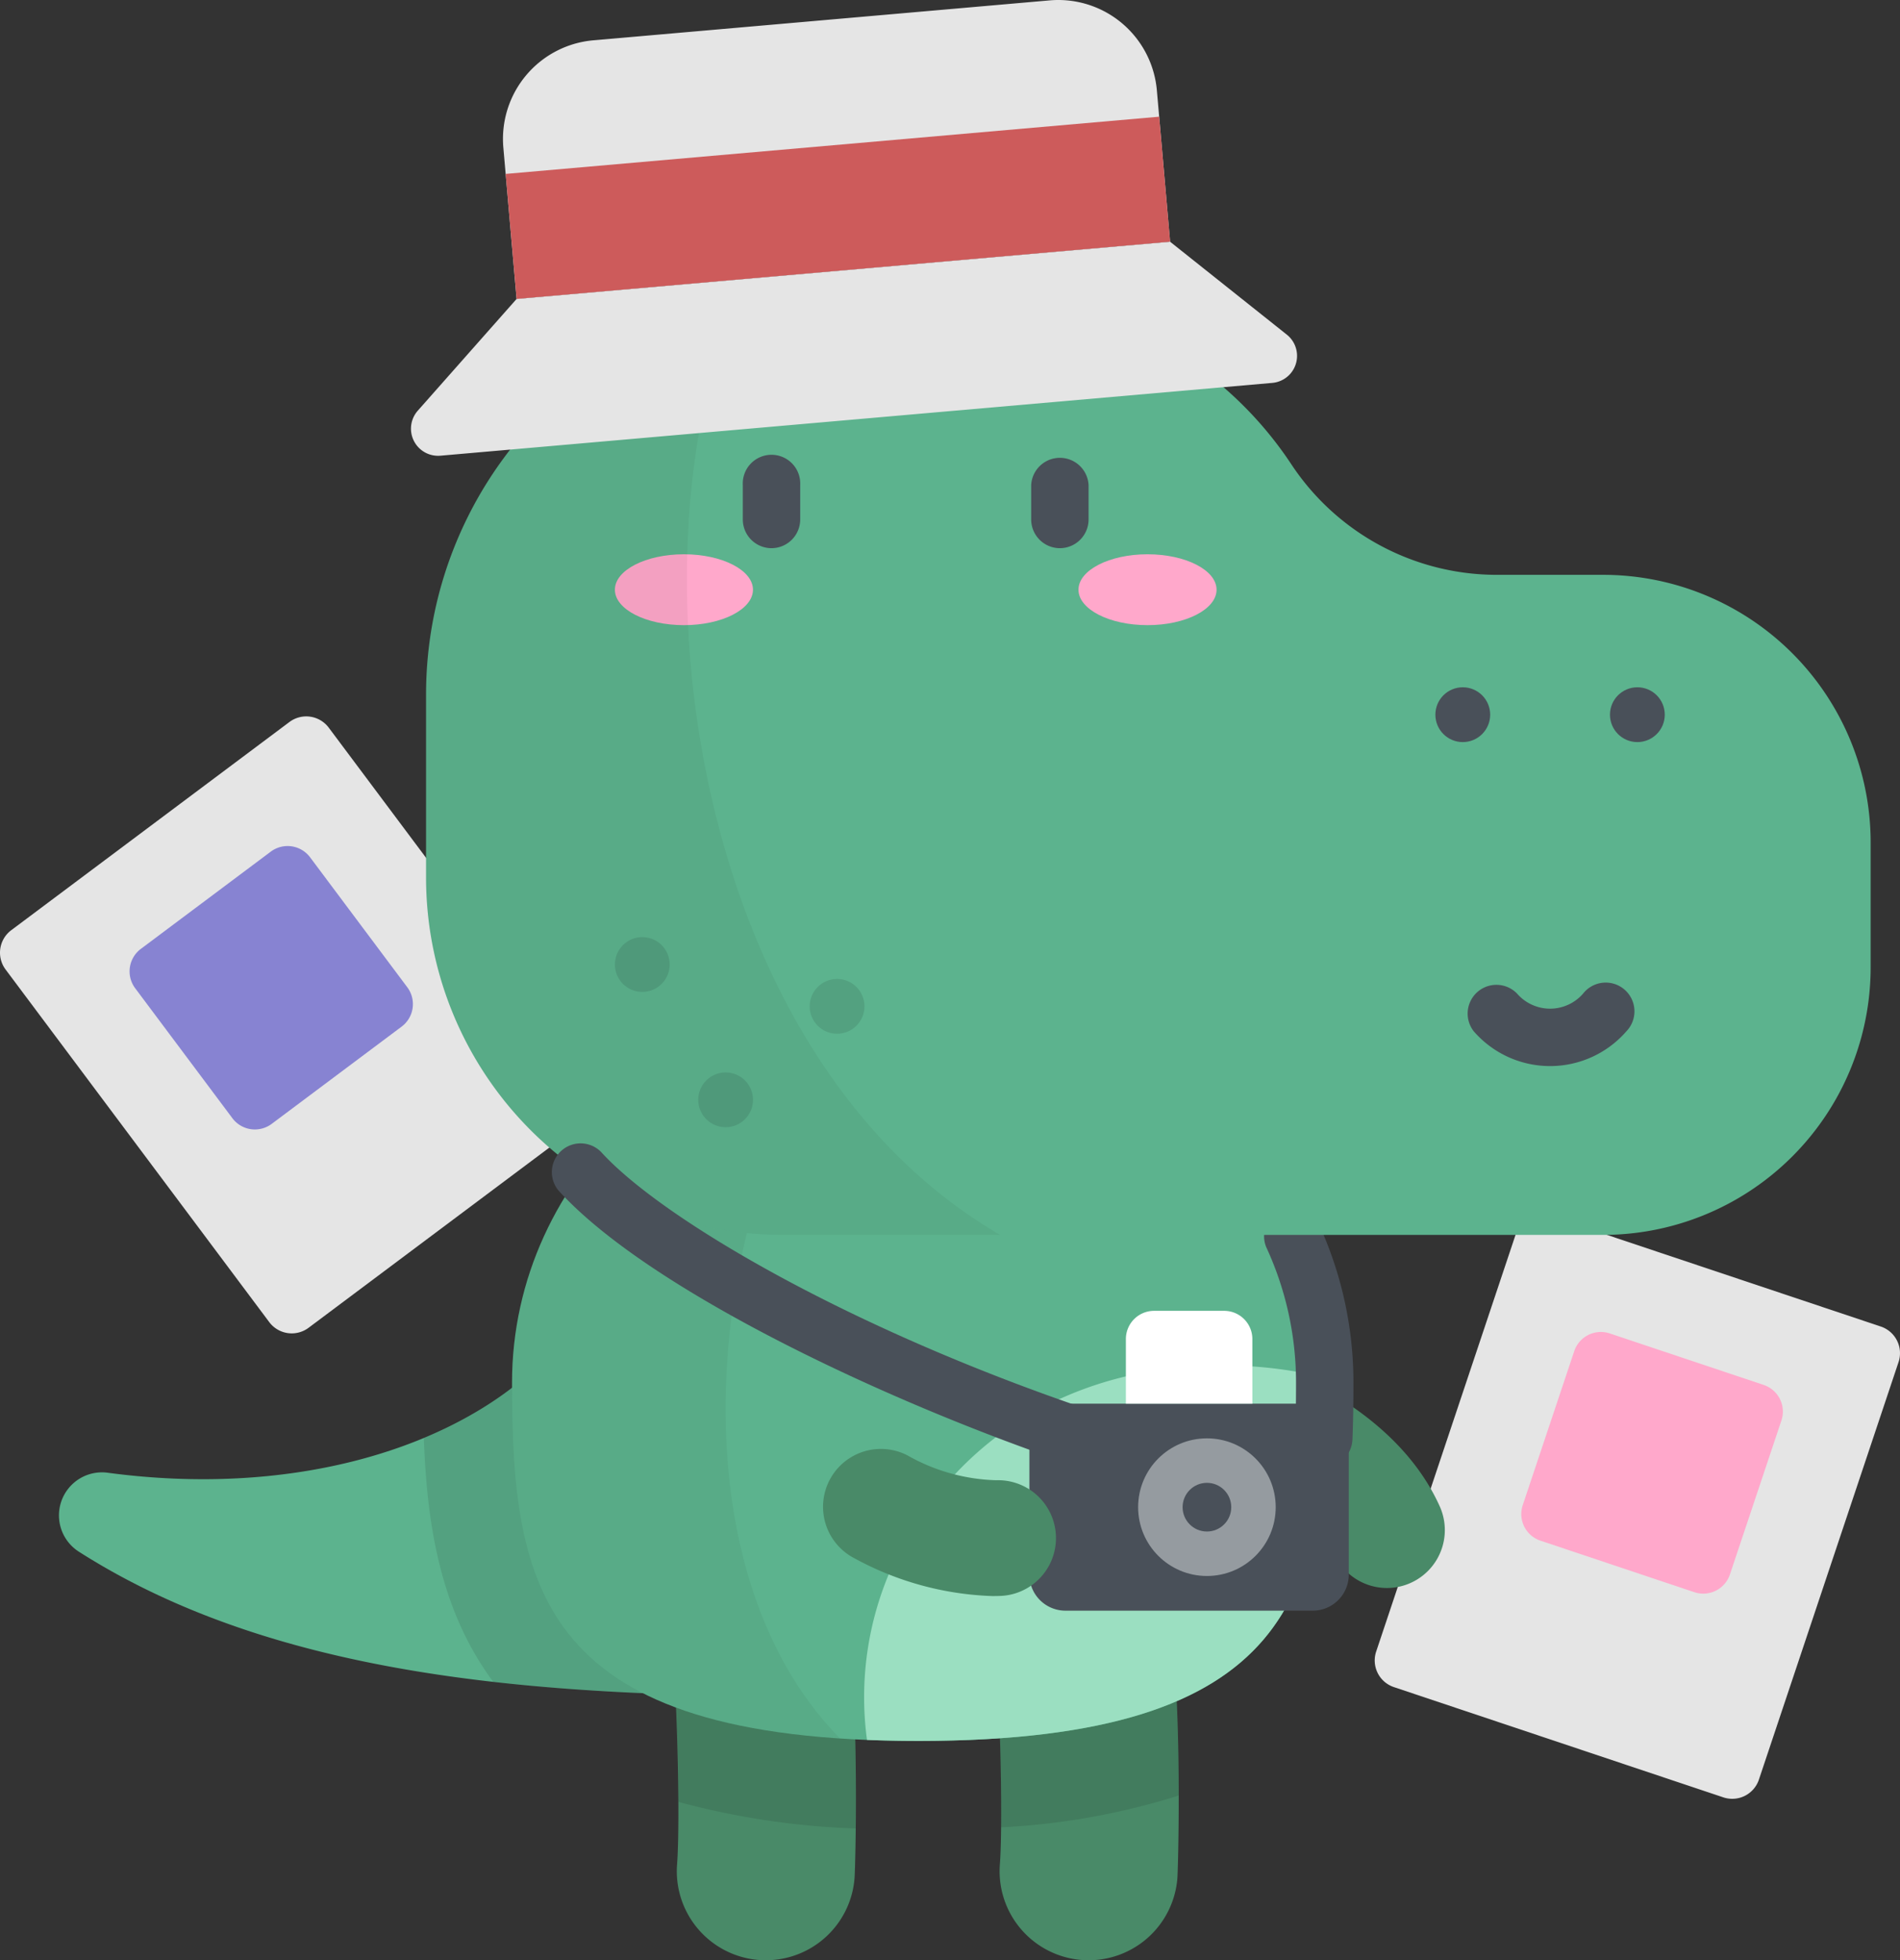 <svg id="photographer" xmlns="http://www.w3.org/2000/svg"
     width="165.25" height="170.428" viewBox="0 0 165.25 170.428">
    <rect x="0" y="0" width="165.25" height="170.428" fill="#333333" stroke="none"/>
    <path id="Tracé_162" data-name="Tracé 162"
          d="M58.808,222.175l-24.193,18.1a2.444,2.444,0,0,1-3.42-.493L8.264,209.127a2.443,2.443,0,0,1,.493-3.42l24.193-18.1a2.444,2.444,0,0,1,3.42.493L59.3,218.755A2.443,2.443,0,0,1,58.808,222.175Z"
          transform="translate(-7.777 -124.835)" fill="#e5e5e5"/>
    <path id="Tracé_163" data-name="Tracé 163"
          d="M65.291,236.673l-11.3,8.455a2.444,2.444,0,0,1-3.42-.493l-8.454-11.3a2.444,2.444,0,0,1,.493-3.42l11.3-8.455a2.444,2.444,0,0,1,3.42.493l8.455,11.3A2.444,2.444,0,0,1,65.291,236.673Z"
          transform="translate(-30.36 -147.417)" fill="#8783d2"/>
    <path id="Tracé_164" data-name="Tracé 164"
          d="M397.293,367.943l-28.653-9.586a2.443,2.443,0,0,1-1.542-3.092l12.145-36.3a2.444,2.444,0,0,1,3.092-1.542l28.653,9.586a2.443,2.443,0,0,1,1.542,3.092l-12.145,36.3A2.444,2.444,0,0,1,397.293,367.943Z"
          transform="translate(-247.407 -211.677)" fill="#e5e5e5"/>
    <path id="Tracé_165" data-name="Tracé 165"
          d="M420.32,370.523l-13.385-4.478a2.443,2.443,0,0,1-1.542-3.092l4.478-13.385a2.443,2.443,0,0,1,3.092-1.542l13.385,4.478a2.443,2.443,0,0,1,1.542,3.092l-4.478,13.385A2.444,2.444,0,0,1,420.32,370.523Z"
          transform="translate(-272.954 -232.095)" fill="#ffa8cb"/>
    <path id="Tracé_166" data-name="Tracé 166"
          d="M346.165,379.693a5.032,5.032,0,0,1-4.941-2.952c-1.157-2.564-3.7-4.236-4.915-5.039-.182-.12-.34-.224-.467-.312a5.031,5.031,0,1,1,5.692-8.3c.085.058.189.126.311.206,1.695,1.116,6.2,4.081,8.554,9.307a5.034,5.034,0,0,1-4.232,7.088Z"
          transform="translate(-225.181 -241.641)" fill="#498a68"/>
    <path id="Tracé_167" data-name="Tracé 167"
          d="M95.137,387.407c-23.48,0-50.5,0-70.282-12.629a3.742,3.742,0,0,1,2.553-6.849c15.665,2.091,28.823-1.9,36.326-8.356Z"
          transform="translate(-18.014 -239.883)" fill="#5cb38e"/>
    <path id="Tracé_168" data-name="Tracé 168"
          d="M118.525,364.9c.262,7.5,1.413,14.983,6.035,21.207,11.446,1.3,23.224,1.3,34.224,1.3l-31.4-27.834A33.034,33.034,0,0,1,118.525,364.9Z"
          transform="translate(-81.661 -239.884)" opacity="0.1"/>
    <g id="Groupe_9" data-name="Groupe 9" transform="translate(57.915 132.292)">
        <path id="Tracé_169" data-name="Tracé 169"
              d="M190.462,435.567q-.3,0-.6-.023a7.741,7.741,0,0,1-7.124-8.312c.3-3.868-.021-16.77-.576-19.627a7.741,7.741,0,0,1,14.517-5.353c2.087,5.122,1.59,24.928,1.495,26.167A7.741,7.741,0,0,1,190.462,435.567Zm-8.126-27.482,0,.009Z"
              transform="translate(-181.766 -397.431)" fill="#498a68"/>
        <path id="Tracé_170" data-name="Tracé 170"
              d="M274.8,435.567q-.3,0-.6-.023a7.741,7.741,0,0,1-7.124-8.312c.3-3.868-.021-16.768-.577-19.626a7.741,7.741,0,0,1,14.517-5.354c2.088,5.123,1.59,24.929,1.5,26.168A7.741,7.741,0,0,1,274.8,435.567Zm-8.126-27.481,0,.009Z"
              transform="translate(-238.029 -397.431)" fill="#498a68"/>
    </g>
    <path id="Tracé_171" data-name="Tracé 171"
          d="M282.628,421.245c-.006-6.58-.29-15.743-1.615-18.994A7.741,7.741,0,0,0,266.5,407.6c.445,2.292.738,11.038.683,16.408A61.242,61.242,0,0,0,282.628,421.245Z"
          transform="translate(-180.114 -265.138)" opacity="0.1"/>
    <path id="Tracé_172" data-name="Tracé 172"
          d="M186.588,398a7.741,7.741,0,0,0-4.428,9.6,125.741,125.741,0,0,1,.687,14.194,67.363,67.363,0,0,0,15.43,2.314c.072-6.433-.068-18.1-1.6-21.861A7.74,7.74,0,0,0,186.588,398Z"
          transform="translate(-123.851 -265.138)" opacity="0.1"/>
    <path id="Tracé_173" data-name="Tracé 173"
          d="M212.244,295.566c0,18.071-2.455,31.147-35.34,31.147s-35.341-13.076-35.341-31.147,15.822-32.721,35.341-32.721S212.244,277.495,212.244,295.566Z"
          transform="translate(-97.03 -175.353)" fill="#5cb38e"/>
    <path id="Tracé_174" data-name="Tracé 174"
          d="M273.675,358.129c0-.144,0-.287-.006-.431-7.361-1.889-21.962-2.438-32.122,8.359a27.73,27.73,0,0,0-7.681,23.131q2.135.087,4.468.087C271.22,389.276,273.675,376.2,273.675,358.129Z"
          transform="translate(-158.46 -237.916)" fill="#9bdfc1"/>
    <path id="Tracé_175" data-name="Tracé 175"
          d="M170.194,264.622c-16.309,2.9-28.632,16.182-28.632,32.129,0,16.733,2.109,29.181,28.528,30.934C155.422,312.8,158.259,282.054,170.194,264.622Z"
          transform="translate(-97.029 -176.538)" opacity="0.05"/>
    <path id="Tracé_176" data-name="Tracé 176"
          d="M343.143,337.725l-.1,0a2.5,2.5,0,0,1-2.394-2.6c.056-1.382.082-2.889.082-4.741a27.964,27.964,0,0,0-2.6-11.8,2.5,2.5,0,0,1,4.533-2.093,32.929,32.929,0,0,1,3.06,13.9c0,1.921-.027,3.49-.086,4.942A2.5,2.5,0,0,1,343.143,337.725Z"
          transform="translate(-228.011 -210.174)" fill="#495059"/>
    <path id="Tracé_177" data-name="Tracé 177"
          d="M194.357,91.983h0A32.593,32.593,0,0,0,167.17,77.367H153.721A34.621,34.621,0,0,0,119.1,111.988v15.918a31.072,31.072,0,0,0,31.072,31.072h71.293A23.277,23.277,0,0,0,244.742,135.7V124.868a23.277,23.277,0,0,0-23.277-23.277H212.23A21.43,21.43,0,0,1,194.357,91.983Z"
          transform="translate(-82.044 -51.614)" fill="#5cb38e"/>
    <g id="Groupe_10" data-name="Groupe 10" transform="translate(53.48 81.473)" opacity="0.1">
        <circle id="Ellipse_1" data-name="Ellipse 1" cx="2.383" cy="2.383" r="2.383"/>
        <circle id="Ellipse_2" data-name="Ellipse 2" cx="2.383" cy="2.383" r="2.383"
                transform="translate(16.94 3.638)"/>
        <circle id="Ellipse_3" data-name="Ellipse 3" cx="2.383" cy="2.383" r="2.383"
                transform="translate(7.247 11.764)"/>
    </g>
    <g id="Groupe_11" data-name="Groupe 11" transform="translate(53.479 48.19)">
        <ellipse id="Ellipse_4" data-name="Ellipse 4" cx="6.005" cy="3.081" rx="6.005" ry="3.081"
                 fill="#ffa8cb"/>
        <ellipse id="Ellipse_5" data-name="Ellipse 5" cx="6.005" cy="3.081" rx="6.005" ry="3.081"
                 transform="translate(40.32)" fill="#ffa8cb"/>
    </g>
    <g id="Groupe_12" data-name="Groupe 12" transform="translate(64.607 39.675)">
        <path id="Tracé_178" data-name="Tracé 178"
              d="M204.366,127.178a2.5,2.5,0,0,1-2.5-2.5V121.69a2.5,2.5,0,1,1,4.993,0v2.992A2.5,2.5,0,0,1,204.366,127.178Z"
              transform="translate(-201.869 -119.193)" fill="#495059"/>
        <path id="Tracé_179" data-name="Tracé 179"
              d="M279.713,127.178a2.5,2.5,0,0,1-2.5-2.5V121.69a2.5,2.5,0,0,1,4.993,0v2.992A2.5,2.5,0,0,1,279.713,127.178Z"
              transform="translate(-252.135 -119.193)" fill="#495059"/>
        <path id="Tracé_180" data-name="Tracé 180"
              d="M398.257,264.1a8.8,8.8,0,0,1-6.635-3.021,2.5,2.5,0,0,1,3.764-3.281,3.8,3.8,0,0,0,5.743,0,2.5,2.5,0,1,1,3.764,3.281A8.8,8.8,0,0,1,398.257,264.1Z"
              transform="translate(-328.049 -211.088)" fill="#495059"/>
        <circle id="Ellipse_6" data-name="Ellipse 6" cx="2.383" cy="2.383" r="2.383"
                transform="translate(60.233 20.078)" fill="#495059"/>
        <circle id="Ellipse_7" data-name="Ellipse 7" cx="2.383" cy="2.383" r="2.383"
                transform="translate(75.418 20.078)" fill="#495059"/>
    </g>
    <path id="Tracé_181" data-name="Tracé 181"
          d="M146.029,79.947a34.633,34.633,0,0,0-26.93,33.762v15.918A31.072,31.072,0,0,0,150.171,160.7h18.855C141.567,144.722,136.912,100.8,146.029,79.947Z"
          transform="translate(-82.044 -53.335)" opacity="0.05"/>
    <path id="Tracé_182" data-name="Tracé 182"
          d="M301.394,384.628h-21.51a3.133,3.133,0,0,1-3.133-3.133V369.767a3.133,3.133,0,0,1,3.133-3.133h21.51a3.133,3.133,0,0,1,3.133,3.133v11.728A3.133,3.133,0,0,1,301.394,384.628Z"
          transform="translate(-187.219 -244.594)" fill="#495059"/>
    <path id="Tracé_183" data-name="Tracé 183"
          d="M237.561,391.239a26.854,26.854,0,0,1-12.007-3.284,5.031,5.031,0,1,1,4.6-8.952,16.525,16.525,0,0,0,7.731,2.166,5.032,5.032,0,0,1,.435,10.054C238.066,391.234,237.814,391.239,237.561,391.239Z"
          transform="translate(-151.238 -252.474)" fill="#498a68"/>
    <path id="Tracé_184" data-name="Tracé 184"
          d="M310.5,342.381h-6.1a2.451,2.451,0,0,0-2.451,2.451v5.622h11v-5.622A2.451,2.451,0,0,0,310.5,342.381Z"
          transform="translate(-204.027 -228.414)" fill="#fff"/>
    <circle id="Ellipse_8" data-name="Ellipse 8" cx="5.983" cy="5.983" r="5.983"
            transform="translate(98.987 125.053)" fill="#959ba0"/>
    <g id="Groupe_13" data-name="Groupe 13" transform="translate(47.934 99.336)">
        <circle id="Ellipse_9" data-name="Ellipse 9" cx="2.116" cy="2.116" r="2.116"
                transform="translate(54.921 29.585)" fill="#495059"/>
        <path id="Tracé_185" data-name="Tracé 185"
              d="M198.114,326.641a2.5,2.5,0,0,1-.8-.131c-16.072-5.407-36.974-15.2-44.889-23.91a2.5,2.5,0,0,1,3.7-3.357c5.291,5.825,21.686,15.436,42.785,22.534a2.5,2.5,0,0,1-.8,4.863Z"
              transform="translate(-151.78 -298.425)" fill="#495059"/>
    </g>
    <g id="Groupe_14" data-name="Groupe 14" transform="translate(35.738)">
        <path id="Tracé_186" data-name="Tracé 186"
              d="M190.058,75.415l-72.347,6.329a2.359,2.359,0,0,1-1.973-3.913l8.594-9.715,56.839-4.973,10.15,8.076A2.359,2.359,0,0,1,190.058,75.415Z"
              transform="translate(-115.14 -42.125)" fill="#e5e5e5"/>
        <path id="Tracé_187" data-name="Tracé 187"
              d="M186.745.033,147.052,3.506a8.606,8.606,0,0,0-7.823,9.323l1.151,13.162,56.839-4.973L196.068,7.856A8.606,8.606,0,0,0,186.745.033Z"
              transform="translate(-131.189 0)" fill="#e5e5e5"/>
    </g>
    <rect id="Rectangle_1" data-name="Rectangle 1" width="57.057" height="10.909"
          transform="translate(101.77 21.013) rotate(174.998)" fill="#cd5b5b"/>
</svg>
